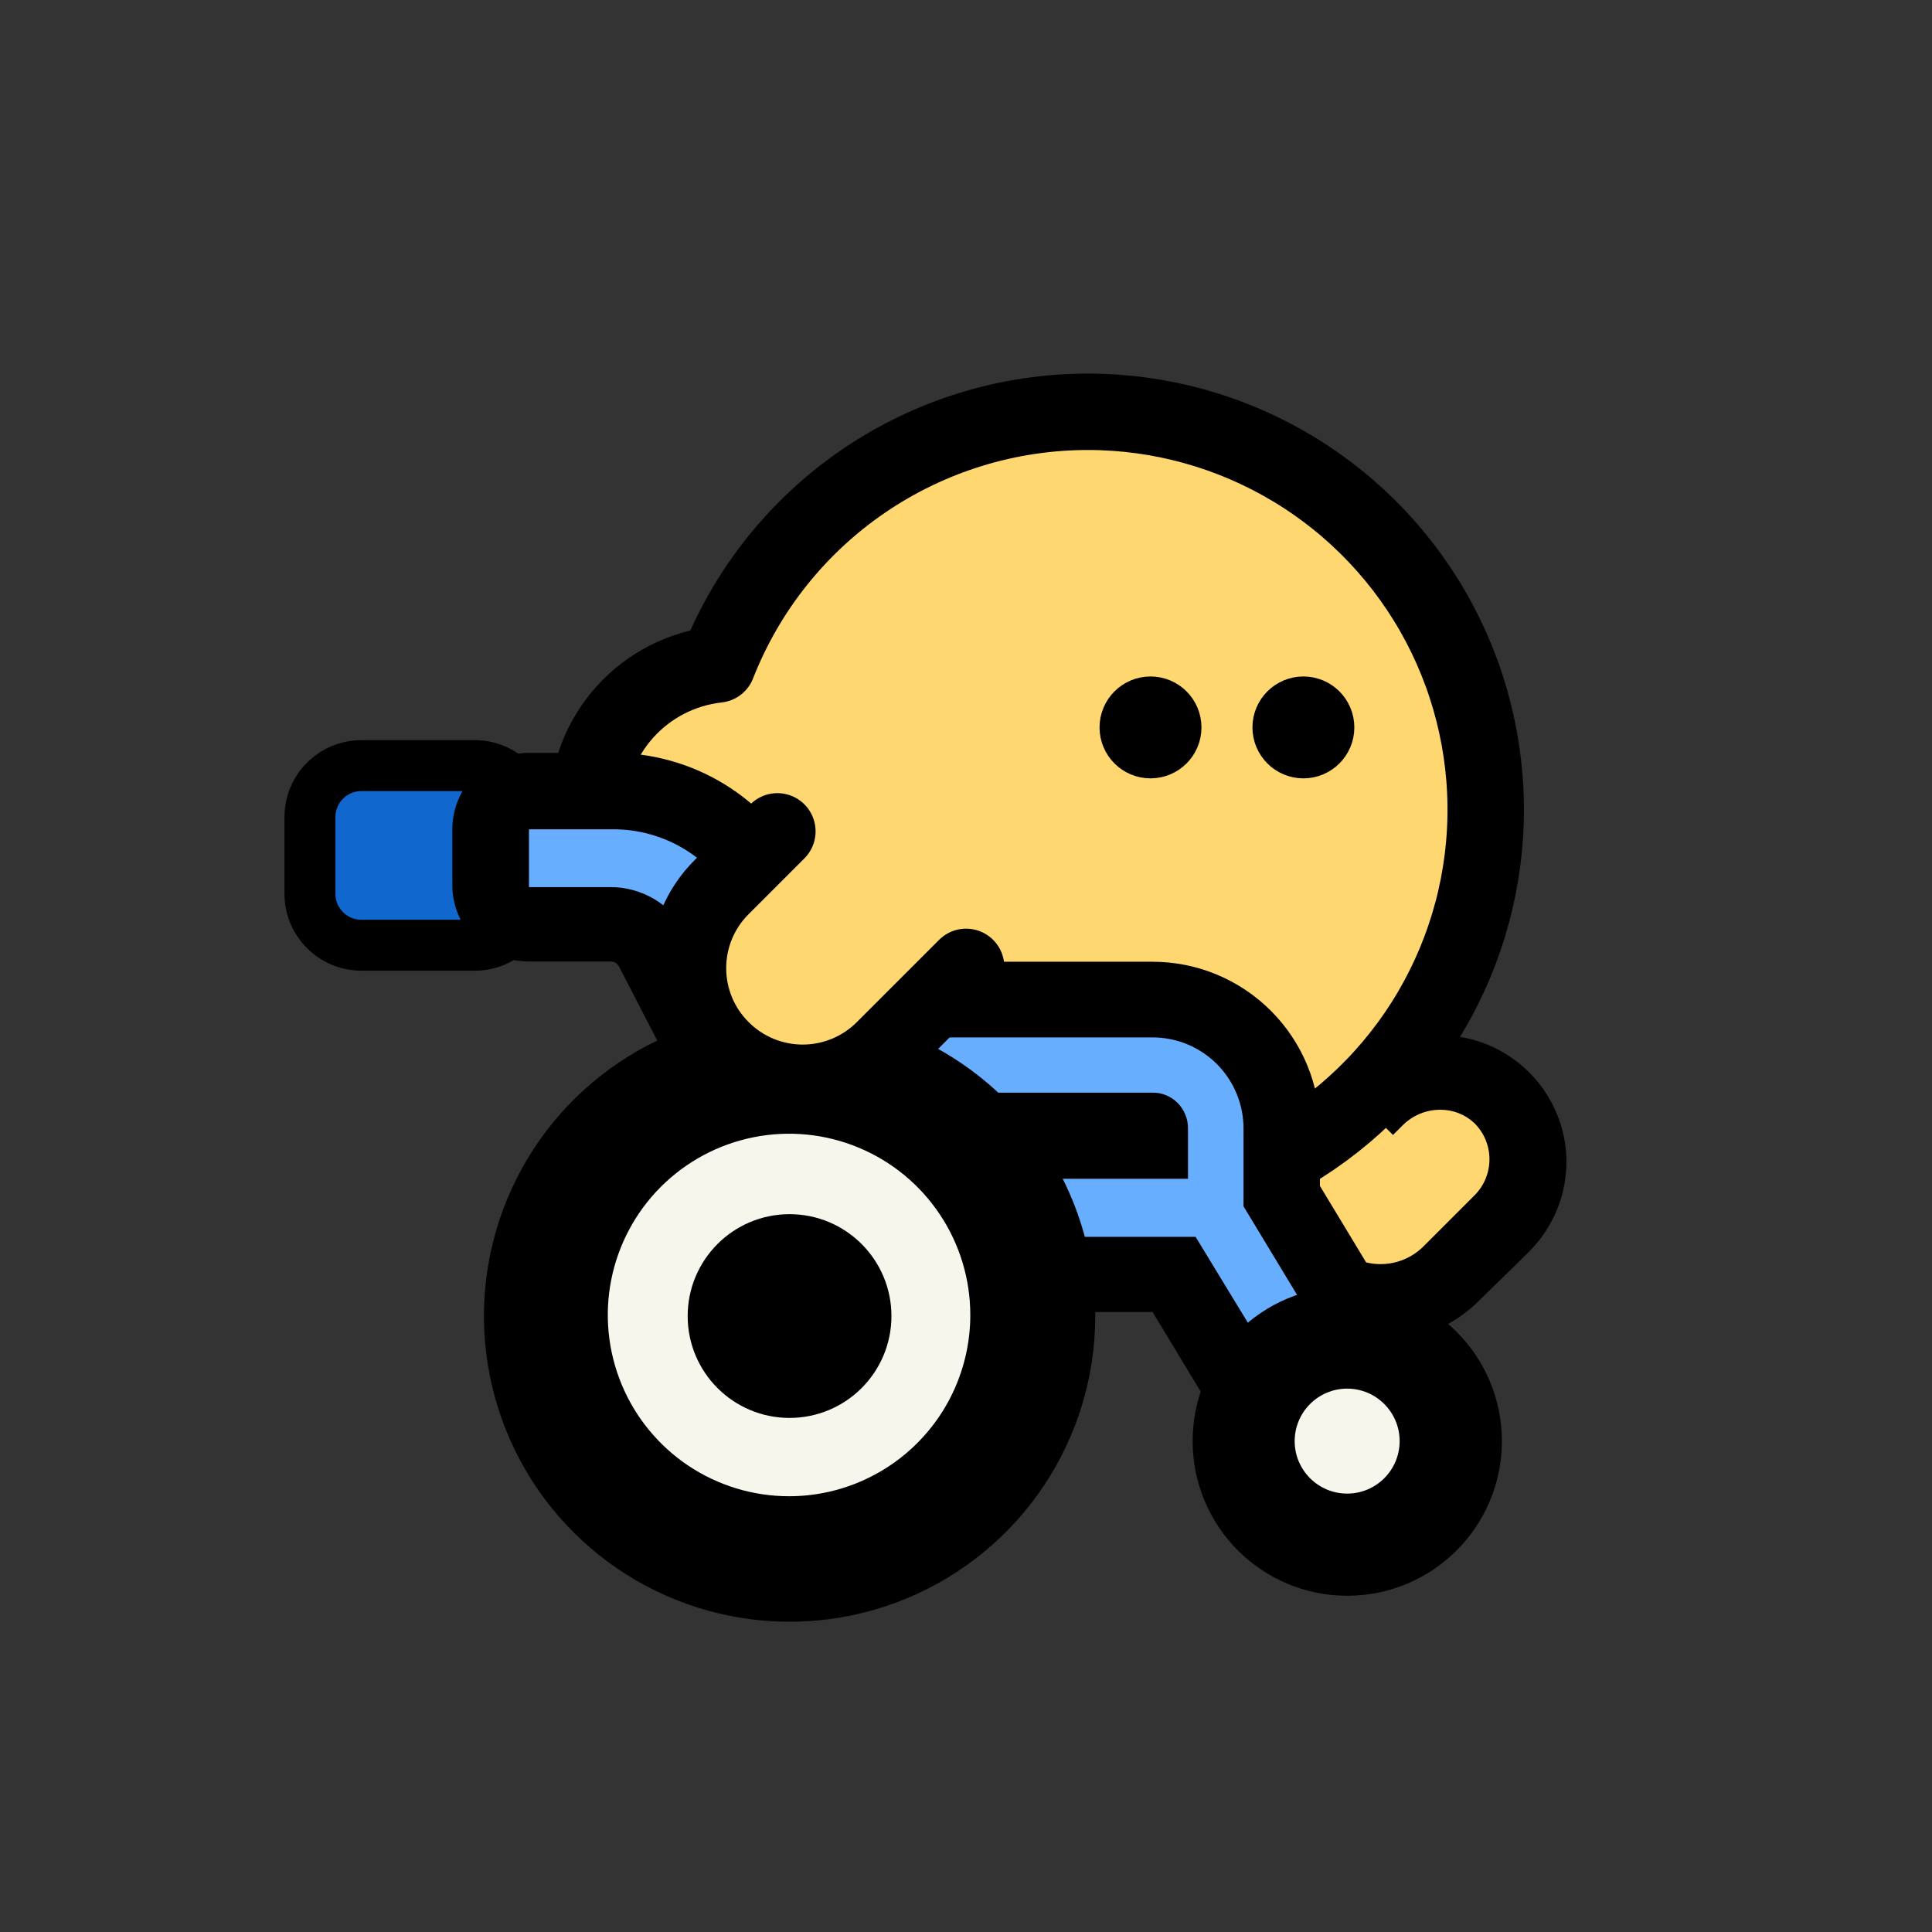 <svg width="49" height="49" viewBox="0 0 49 49" fill="none" xmlns="http://www.w3.org/2000/svg">
<rect x="0" y="0" width="49" height="49" fill="#333333" stroke="none"/>
<path d="M12.041 19.418H9.166C8.445 19.418 7.861 20.002 7.861 20.723V22.668C7.861 23.388 8.445 23.973 9.166 23.973H12.041C12.762 23.973 13.346 23.388 13.346 22.668V20.723C13.346 20.002 12.762 19.418 12.041 19.418Z" fill="#1067CD" stroke="black" stroke-width="1.292" stroke-linecap="round" stroke-linejoin="round"/>
<path d="M35.041 33.05C34.712 33.051 34.386 32.988 34.083 32.862C33.779 32.737 33.503 32.553 33.271 32.32L29.627 28.676C29.537 28.586 29.465 28.48 29.416 28.362C29.366 28.245 29.341 28.119 29.341 27.991C29.341 27.864 29.366 27.738 29.416 27.62C29.465 27.503 29.537 27.396 29.627 27.306L31.727 25.2C31.908 25.017 32.154 24.912 32.412 24.91C32.539 24.909 32.665 24.934 32.782 24.983C32.9 25.032 33.007 25.103 33.096 25.194L35.39 27.494C35.741 27.302 36.133 27.2 36.533 27.197C36.976 27.199 37.409 27.332 37.776 27.58C38.143 27.827 38.429 28.178 38.597 28.588C38.764 28.998 38.807 29.448 38.719 29.883C38.632 30.317 38.417 30.715 38.103 31.027L36.811 32.32C36.579 32.553 36.303 32.737 35.999 32.862C35.696 32.988 35.37 33.051 35.041 33.05Z" fill="#FFD770"/>
<path d="M32.41 25.884L35.33 28.785L35.569 28.546C35.695 28.419 35.845 28.318 36.01 28.249C36.175 28.18 36.352 28.145 36.532 28.146C36.85 28.144 37.157 28.264 37.391 28.482C37.513 28.602 37.61 28.745 37.676 28.903C37.742 29.061 37.776 29.231 37.776 29.402C37.776 29.573 37.742 29.743 37.676 29.901C37.61 30.059 37.513 30.203 37.391 30.323L37.113 30.601L36.099 31.615C35.81 31.901 35.42 32.061 35.013 32.061C34.607 32.061 34.217 31.901 33.928 31.615L30.284 27.971L32.41 25.884ZM32.41 23.946C31.896 23.947 31.403 24.151 31.04 24.515L28.941 26.621C28.578 26.984 28.374 27.477 28.374 27.991C28.374 28.504 28.578 28.997 28.941 29.36L32.578 33.004C33.231 33.653 34.115 34.017 35.036 34.017C35.957 34.017 36.84 33.653 37.494 33.004L38.508 32.015L38.786 31.738C39.091 31.433 39.331 31.07 39.493 30.67C39.655 30.271 39.735 29.843 39.729 29.412C39.711 28.567 39.362 27.764 38.758 27.174C38.155 26.583 37.344 26.253 36.499 26.253C36.191 26.253 35.884 26.297 35.588 26.382L33.747 24.541C33.384 24.177 32.891 23.973 32.377 23.972L32.41 23.946Z" fill="black"/>
<path d="M27.604 10.444C25.573 10.442 23.589 11.052 21.91 12.196C20.232 13.339 18.938 14.962 18.197 16.853C17.29 16.953 16.452 17.385 15.843 18.065C15.234 18.745 14.898 19.626 14.898 20.538C14.898 21.451 15.234 22.332 15.843 23.012C16.452 23.692 17.29 24.123 18.197 24.224C18.868 25.932 19.992 27.425 21.448 28.542C22.904 29.659 24.637 30.358 26.46 30.563C28.283 30.768 30.128 30.473 31.796 29.708C33.464 28.943 34.892 27.738 35.926 26.222C36.96 24.706 37.561 22.937 37.665 21.105C37.769 19.273 37.37 17.447 36.514 15.824C35.657 14.201 34.374 12.843 32.803 11.895C31.232 10.947 29.432 10.445 27.597 10.444H27.604Z" fill="#FFD770" stroke="black" stroke-width="1.938" stroke-linecap="round" stroke-linejoin="round"/>
<path d="M29.18 19.095C29.536 19.095 29.826 18.806 29.826 18.449C29.826 18.092 29.536 17.803 29.18 17.803C28.823 17.803 28.533 18.092 28.533 18.449C28.533 18.806 28.823 19.095 29.18 19.095Z" fill="#1067CD" stroke="black" stroke-width="1.292" stroke-linecap="round" stroke-linejoin="round"/>
<path d="M33.057 19.095C33.414 19.095 33.703 18.806 33.703 18.449C33.703 18.092 33.414 17.803 33.057 17.803C32.701 17.803 32.411 18.092 32.411 18.449C32.411 18.806 32.701 19.095 33.057 19.095Z" fill="#1067CD" stroke="black" stroke-width="1.292" stroke-linecap="round" stroke-linejoin="round"/>
<path d="M33.8 38.063C33.633 38.06 33.471 38.015 33.326 37.932C33.182 37.85 33.06 37.733 32.973 37.591L29.781 32.313H22.281C22.118 32.314 21.958 32.274 21.816 32.197L20.575 31.506C20.407 31.413 20.27 31.274 20.181 31.105L16.563 24.102C16.458 23.906 16.302 23.742 16.11 23.628C15.919 23.514 15.7 23.454 15.478 23.456H13.411C13.153 23.456 12.907 23.354 12.725 23.172C12.543 22.99 12.441 22.744 12.441 22.487V21.033C12.441 20.776 12.543 20.53 12.725 20.348C12.907 20.166 13.153 20.064 13.411 20.064H15.555C16.37 20.067 17.169 20.295 17.863 20.722C18.557 21.15 19.12 21.76 19.49 22.487L20.969 25.355H29.232C29.663 25.355 30.089 25.44 30.487 25.605C30.885 25.77 31.246 26.012 31.55 26.317C31.855 26.622 32.096 26.984 32.26 27.382C32.424 27.78 32.508 28.206 32.508 28.637V30.336L35.841 35.892C35.962 36.109 35.995 36.364 35.934 36.604C35.873 36.844 35.721 37.052 35.512 37.184L34.303 37.914C34.152 38.008 33.978 38.059 33.8 38.063ZM29.18 28.954V28.715H22.72L22.843 28.96L29.18 28.954Z" fill="#67AEFF"/>
<path d="M13.41 21.033H15.555C16.194 21.032 16.822 21.208 17.367 21.541C17.913 21.874 18.357 22.351 18.649 22.919L20.4 26.311H29.232C29.535 26.311 29.835 26.371 30.116 26.487C30.396 26.604 30.651 26.774 30.865 26.989C31.079 27.204 31.249 27.459 31.364 27.739C31.48 28.02 31.539 28.32 31.538 28.624V30.594L35.014 36.344L33.799 37.081L30.323 31.369H22.287L21.04 30.685L17.422 23.682C17.239 23.325 16.961 23.026 16.619 22.818C16.277 22.609 15.884 22.499 15.484 22.499H13.416V21.033H13.41ZM30.13 29.91V28.617C30.131 28.497 30.108 28.378 30.062 28.268C30.017 28.157 29.95 28.056 29.865 27.971C29.78 27.886 29.68 27.819 29.569 27.775C29.457 27.73 29.338 27.709 29.219 27.713H21.13L22.261 29.896H30.123L30.13 29.91ZM13.41 19.095C12.896 19.095 12.403 19.299 12.04 19.662C11.676 20.026 11.472 20.519 11.472 21.033V22.448C11.472 22.962 11.676 23.455 12.04 23.818C12.403 24.182 12.896 24.386 13.41 24.386H15.477C15.524 24.384 15.571 24.395 15.611 24.42C15.651 24.444 15.683 24.479 15.704 24.521L19.321 31.525C19.503 31.875 19.787 32.161 20.135 32.345L21.376 33.036C21.664 33.191 21.985 33.274 22.312 33.275H29.232L32.139 38.088C32.271 38.306 32.444 38.496 32.649 38.647C32.854 38.797 33.087 38.906 33.334 38.967C33.486 39.005 33.642 39.025 33.799 39.025C34.152 39.025 34.498 38.929 34.8 38.747L36.015 38.011C36.453 37.743 36.768 37.313 36.889 36.814C37.01 36.315 36.928 35.788 36.661 35.349L33.476 30.077V28.643C33.477 28.085 33.368 27.533 33.155 27.017C32.942 26.501 32.629 26.033 32.235 25.638C31.841 25.243 31.373 24.93 30.857 24.716C30.342 24.502 29.79 24.392 29.232 24.392H21.582L20.368 22.047C19.916 21.159 19.227 20.413 18.378 19.892C17.529 19.371 16.551 19.095 15.555 19.095H13.41Z" fill="black"/>
<circle cx="5.491" cy="5.491" r="5.491" transform="matrix(-1 0 0 1 25.518 27.887)" fill="#F7F6EC"/>
<path d="M20.025 34.993C20.917 34.993 21.64 34.27 21.64 33.378C21.64 32.486 20.917 31.763 20.025 31.763C19.133 31.763 18.41 32.486 18.41 33.378C18.41 34.27 19.133 34.993 20.025 34.993Z" fill="black" stroke="black" stroke-width="1.938" stroke-linecap="round" stroke-linejoin="round"/>
<path d="M34.169 39.503C35.8 39.503 37.122 38.181 37.122 36.55C37.122 34.92 35.8 33.598 34.169 33.598C32.539 33.598 31.217 34.92 31.217 36.55C31.217 38.181 32.539 39.503 34.169 39.503Z" fill="black" stroke="black" stroke-width="1.938" stroke-linecap="round" stroke-linejoin="round"/>
<path d="M34.167 37.881C34.902 37.881 35.498 37.285 35.498 36.55C35.498 35.815 34.902 35.219 34.167 35.219C33.432 35.219 32.836 35.815 32.836 36.55C32.836 37.285 33.432 37.881 34.167 37.881Z" fill="#F7F6EC"/>
<path d="M20.012 26.595C18.671 26.598 17.361 26.998 16.247 27.745C15.133 28.492 14.266 29.552 13.755 30.792C13.244 32.032 13.111 33.395 13.375 34.71C13.638 36.025 14.285 37.233 15.234 38.18C16.183 39.127 17.392 39.772 18.708 40.033C20.023 40.293 21.386 40.158 22.625 39.644C23.864 39.13 24.922 38.261 25.667 37.146C26.412 36.031 26.809 34.72 26.809 33.379C26.809 32.487 26.634 31.603 26.292 30.779C25.95 29.956 25.449 29.207 24.818 28.577C24.186 27.947 23.437 27.448 22.612 27.108C21.788 26.767 20.904 26.593 20.012 26.595ZM20.012 38.917C18.911 38.917 17.835 38.59 16.92 37.979C16.005 37.367 15.291 36.498 14.87 35.481C14.449 34.464 14.338 33.345 14.553 32.265C14.768 31.185 15.298 30.193 16.076 29.415C16.855 28.637 17.846 28.107 18.926 27.892C20.006 27.677 21.125 27.787 22.142 28.209C23.159 28.63 24.028 29.343 24.64 30.259C25.252 31.174 25.578 32.25 25.578 33.351C25.578 34.827 24.992 36.243 23.948 37.286C22.904 38.33 21.488 38.917 20.012 38.917Z" fill="#F7F6EC" stroke="black" stroke-width="1.938" stroke-linecap="round" stroke-linejoin="round"/>
<path d="M24.503 24.522L22.417 26.608C22.147 26.879 21.826 27.093 21.473 27.24C21.12 27.386 20.741 27.462 20.359 27.462C19.977 27.462 19.598 27.386 19.245 27.24C18.892 27.093 18.572 26.879 18.302 26.608C18.031 26.339 17.817 26.019 17.67 25.666C17.524 25.314 17.449 24.936 17.449 24.554C17.449 24.172 17.524 23.794 17.67 23.442C17.817 23.089 18.031 22.769 18.302 22.5L19.716 21.085" fill="#FFD770"/>
<path d="M24.503 24.522L22.417 26.608C22.147 26.879 21.826 27.093 21.473 27.24C21.12 27.386 20.741 27.462 20.359 27.462C19.977 27.462 19.598 27.386 19.245 27.24C18.892 27.093 18.572 26.879 18.302 26.608V26.608C18.031 26.339 17.817 26.019 17.67 25.666C17.524 25.314 17.449 24.936 17.449 24.554C17.449 24.172 17.524 23.794 17.67 23.442C17.817 23.089 18.031 22.769 18.302 22.5L19.716 21.085" stroke="black" stroke-width="1.938" stroke-linecap="round" stroke-linejoin="round"/>
</svg>
